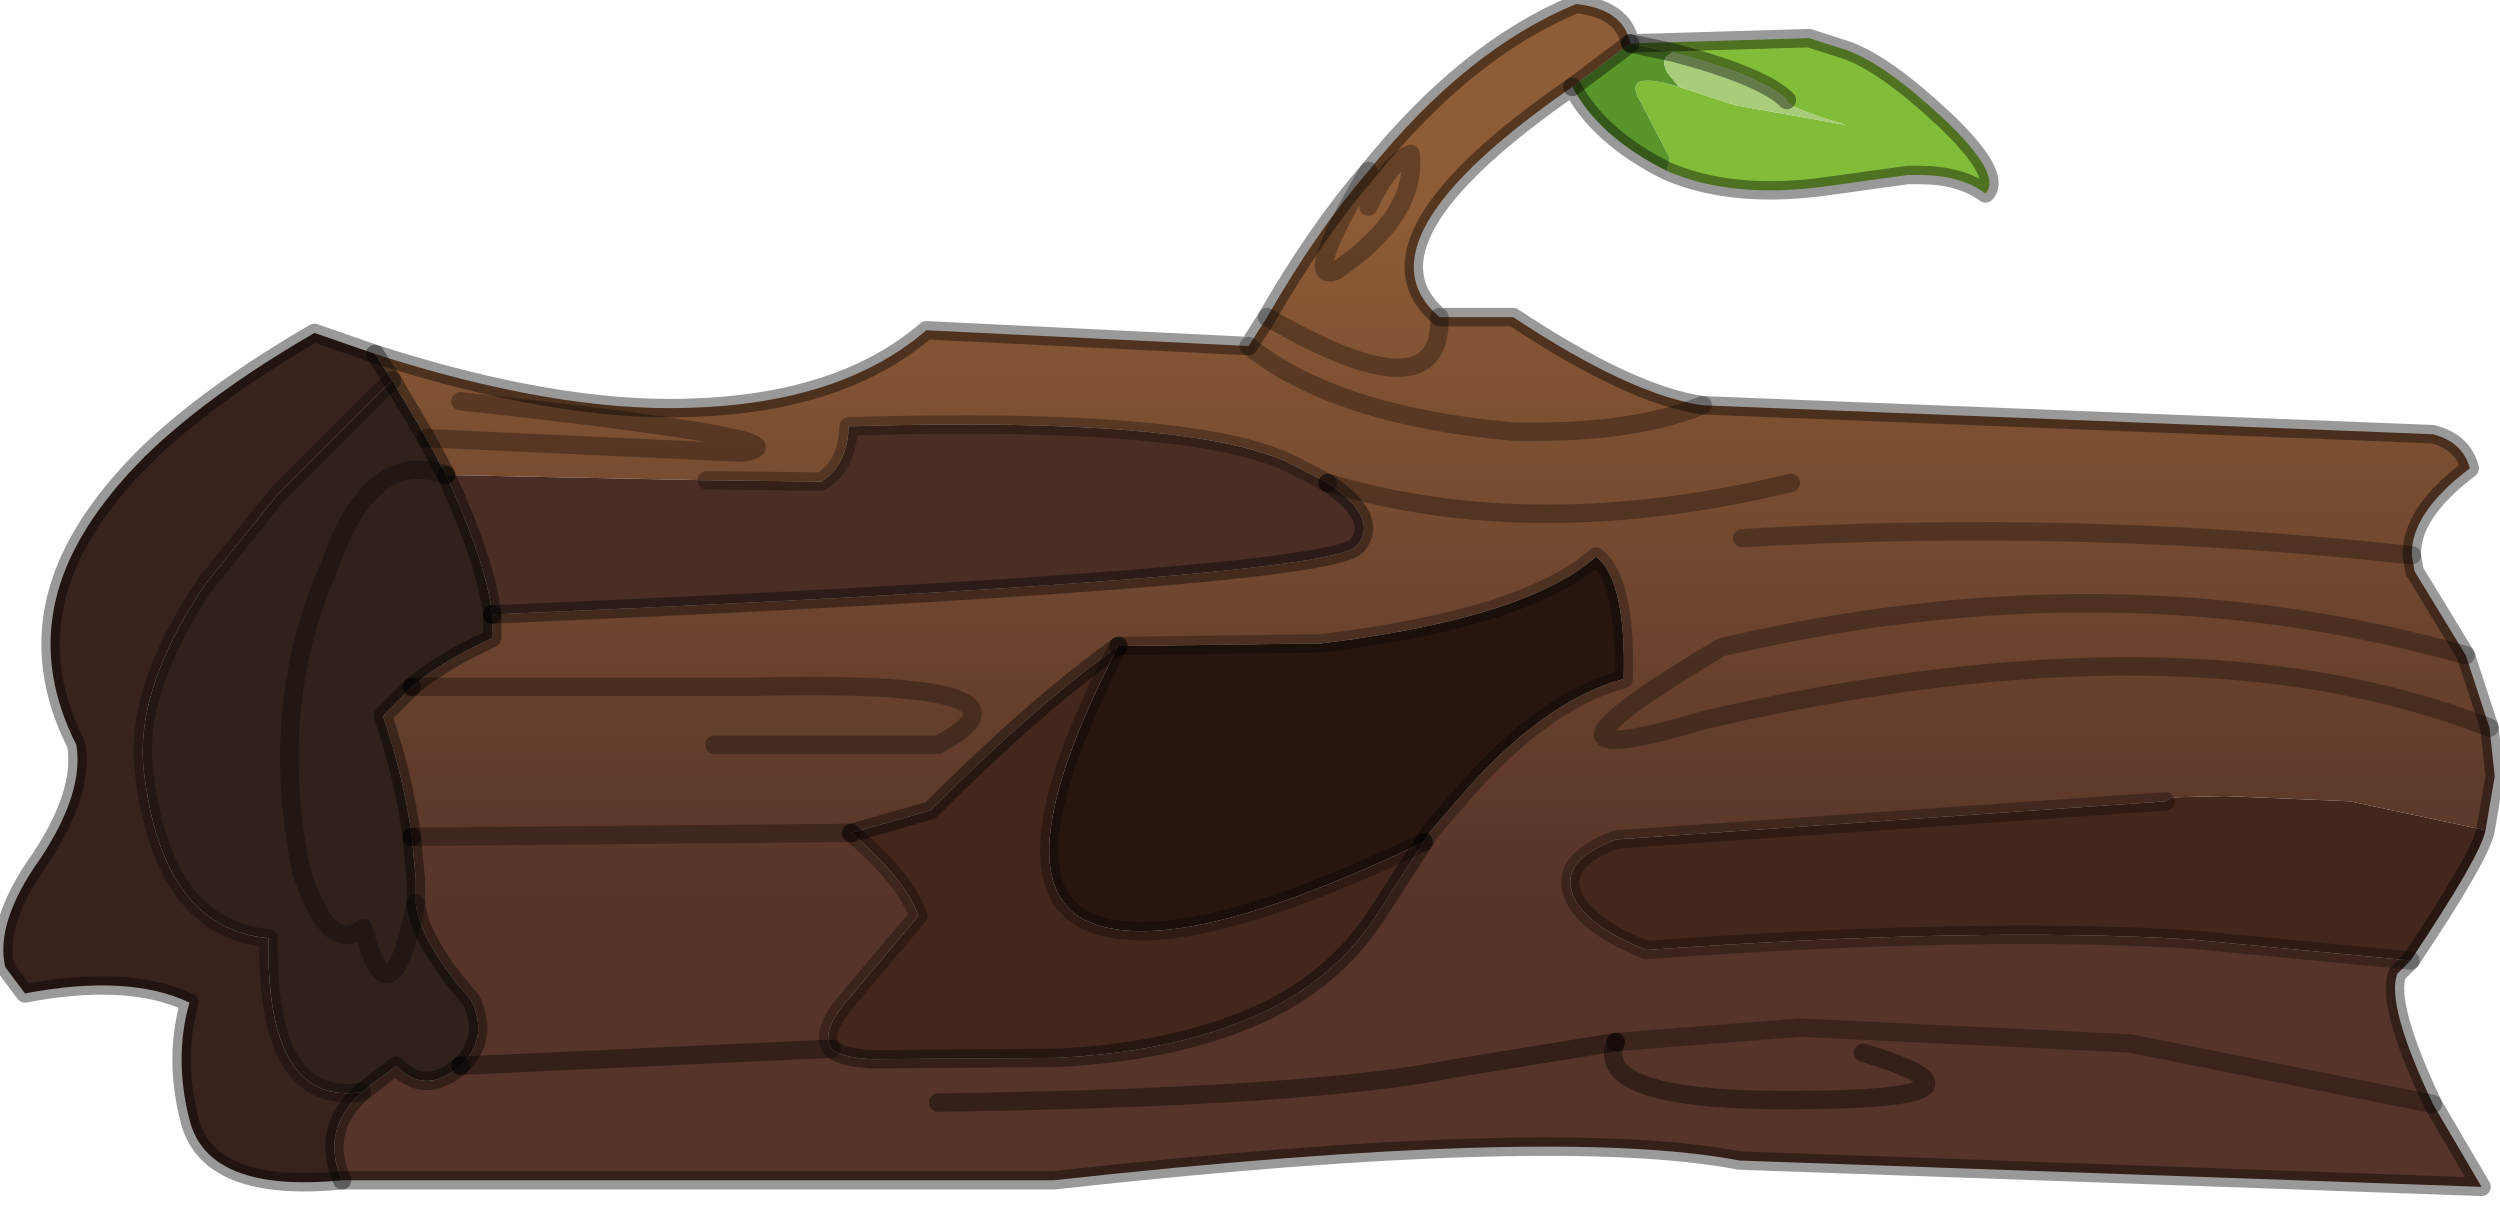 <?xml version="1.0" encoding="utf-8"?>
<svg version="1.1" id="Layer_1"
xmlns="http://www.w3.org/2000/svg"
xmlns:xlink="http://www.w3.org/1999/xlink"
width="95px" height="46px"
xml:space="preserve">
<g id="PathID_365" transform="matrix(1, 0, 0, 1, 49.05, 44.45)">
<path style="fill:#82BD39;fill-opacity:1" d="M14.4 -38.45L13.25 -40.65Q12.6 -41.8 14.75 -41.15L16.9 -40.45L21.1 -39.7Q18.75 -40.4 18.85 -40.65Q17.95 -41.55 14.55 -42.45L12.9 -42.8L19.7 -43L21.1 -42.55Q22.55 -42.05 24.85 -39.9Q27.05 -37.8 26.4 -37.1Q25.45 -37.8 23.9 -37.8L23.45 -37.8L20.55 -37.4Q16.85 -36.85 14.3 -37.95L14.4 -38.45" />
<path style="fill:#59952B;fill-opacity:1" d="M14.75 -41.15Q12.6 -41.8 13.25 -40.65L14.4 -38.45L14.3 -37.95Q11.7 -39.25 10.7 -41.15L12.9 -42.8L14.55 -42.45Q14 -42.3 14.3 -41.7L14.75 -41.15" />
<linearGradient
id="LinearGradID_89" gradientUnits="userSpaceOnUse" gradientTransform="matrix(0, 0.016, -0.027, 0, 3.8, -23.35)" spreadMethod ="pad" x1="-819.2" y1="0" x2="819.2" y2="0" >
<stop  offset="0" style="stop-color:#8E5C36;stop-opacity:1" />
<stop  offset="1" style="stop-color:#563429;stop-opacity:1" />
</linearGradient>
<path style="fill:url(#LinearGradID_89) " d="M-13.7 -13.65L-16.7 -12.8L-33.4 -12.65Q-33.7 -14.9 -34.5 -17.25L-33.4 -18.35L-20.65 -18.35Q-8.75 -18.65 -13.4 -16.15L-21.9 -16.15L-13.4 -16.15Q-8.75 -18.65 -20.65 -18.35L-33.4 -18.35Q-32.3 -19.3 -30.35 -20.2L-30.35 -21.1Q1.3 -22.45 2.5 -23.7Q3.4 -24.75 1.4 -26.1L0.15 -26.75Q-3.45 -28.65 -16.8 -28.25Q-16.85 -26.75 -17.85 -26.15L-22.2 -26.2L-32.1 -26.4L-32.85 -27.8L-34.15 -30L-34.8 -31Q-27.95 -28.8 -22.95 -28.95Q-17.1 -29.1 -13.85 -31.9L-1.6 -31.3L-0.9 -32.4Q1 -35.7 2.95 -37.95Q6.7 -42.6 10.85 -44.3Q12.65 -44.1 12.9 -42.8L10.7 -41.15Q2.25 -35.3 5.65 -32.4L8.45 -32.4Q12.9 -29.45 15.65 -29.05L43.4 -27.95Q44.55 -27.65 44.8 -26.65Q42.55 -24.95 42.6 -23.35L42.7 -22.75L44.65 -19.55L45.55 -16.8L45.75 -14.95L45.4 -12.9L40.25 -14L35.5 -14.2L33.45 -14.15L33.25 -14L12.35 -12.55Q10.4 -11.8 10.65 -10.7Q10.9 -9.4 13.5 -8.35Q26.15 -9.25 34.2 -8.75L42.55 -7.95L42.05 -7.45Q41.6 -6.3 43.4 -2.5L45.25 0.65L17.05 -0.35Q10 -1.7 -9 0.4L-36.05 0.4Q-36.9 -1.5 -35.3 -2.95L-34 -3.95Q-32.9 -2.8 -31.55 -3.95L-17.45 -4.6Q-17.05 -4.25 -15.9 -4.2L-8.95 -4.25Q-4.6 -4.45 -1.45 -5.8Q1.7 -7.15 3.4 -9.9L5.05 -12.45L5.3 -12.85L6.25 -13.95Q9.5 -17.8 12.65 -18.65Q12.75 -22.4 11.6 -23.3Q8.95 -20.95 1.15 -20L-6.55 -19.9Q-9.7 -17.65 -13.7 -13.65M19 -26.1Q9.3 -23.75 1.4 -26.1Q9.3 -23.75 19 -26.1M15.65 -29.05Q12.95 -27.95 8.45 -28.05Q1.7 -28.65 -1.6 -31.3Q1.7 -28.65 8.45 -28.05Q12.95 -27.95 15.65 -29.05M2.95 -36.6Q3.75 -38.3 4.55 -38.6Q4.8 -36.25 1.7 -34.15Q0.4 -33.65 2.95 -37.95Q0.4 -33.65 1.7 -34.15Q4.8 -36.25 4.55 -38.6Q3.75 -38.3 2.95 -36.6M-31.15 -6.45Q-33.05 -8.6 -33.25 -10.1L-33.25 -11.05L-33.4 -12.65L-16.7 -12.8Q-14.65 -11.05 -14.15 -9.65L-17.05 -6.2Q-17.85 -5.15 -17.45 -4.6L-31.55 -3.95Q-30.45 -5 -31.15 -6.45M45.55 -16.8Q34.05 -21.3 15.75 -17.1Q7.7 -14.7 16.35 -19.85Q31.2 -23.35 44.65 -19.55Q31.2 -23.35 16.35 -19.85Q7.7 -14.7 15.75 -17.1Q34.05 -21.3 45.55 -16.8M21.75 -4.45Q27.5 -2.7 19.45 -2.65Q11.4 -2.55 12.35 -4.85L19.35 -5.4L31.9 -4.8L43.4 -2.5L31.9 -4.8L19.35 -5.4L12.35 -4.85Q11.4 -2.55 19.45 -2.65Q27.5 -2.7 21.75 -4.45M-13.4 -2.55Q0.8 -2.75 6.2 -3.85L12.35 -4.85L6.2 -3.85Q0.8 -2.75 -13.4 -2.55M42.6 -23.35Q29.9 -24.75 17.15 -24Q29.9 -24.75 42.6 -23.35M-31.55 -29.2Q-17.7 -27.7 -20.9 -27.25L-32.85 -27.8L-20.9 -27.25Q-17.7 -27.7 -31.55 -29.2M-0.9 -32.4Q5.75 -28.55 5.65 -32.4Q5.75 -28.55 -0.9 -32.4" />
<path style="fill:#A8CC7A;fill-opacity:1" d="M14.3 -41.7Q14 -42.3 14.55 -42.45Q17.95 -41.55 18.85 -40.65Q18.75 -40.4 21.1 -39.7L16.9 -40.45L14.75 -41.15L14.3 -41.7" />
<path style="fill:#4A2D24;fill-opacity:1" d="M2.5 -23.7Q1.3 -22.45 -30.35 -21.1Q-30.55 -23 -32.1 -26.4L-22.2 -26.2L-17.85 -26.15Q-16.85 -26.75 -16.8 -28.25Q-3.45 -28.65 0.15 -26.75L1.4 -26.1Q3.4 -24.75 2.5 -23.7" />
<path style="fill:#27160D;fill-opacity:1" d="M-7.85 -9.5Q-11.05 -11.2 -6.55 -19.9L1.15 -20Q8.95 -20.95 11.6 -23.3Q12.75 -22.4 12.65 -18.65Q9.5 -17.8 6.25 -13.95L5.3 -12.85L5.05 -12.45Q-4.55 -7.85 -7.85 -9.5" />
<path style="fill:#43271D;fill-opacity:1" d="M34.2 -8.75Q26.15 -9.25 13.5 -8.35Q10.9 -9.4 10.65 -10.7Q10.4 -11.8 12.35 -12.55L33.25 -14L33.45 -14.15L35.5 -14.2L40.25 -14L45.4 -12.9Q45.2 -11.9 42.55 -7.95L34.2 -8.75M-16.7 -12.8L-13.7 -13.65Q-9.7 -17.65 -6.55 -19.9Q-11.05 -11.2 -7.85 -9.5Q-4.55 -7.85 5.05 -12.45L3.4 -9.9Q1.7 -7.15 -1.45 -5.8Q-4.6 -4.45 -8.95 -4.25L-15.9 -4.2Q-17.05 -4.25 -17.45 -4.6Q-17.85 -5.15 -17.05 -6.2L-14.15 -9.65Q-14.65 -11.05 -16.7 -12.8" />
<path style="fill:#31211B;fill-opacity:1" d="M-38.85 -8.8Q-42.8 -9.15 -43.55 -14.9Q-44.05 -18.1 -41.25 -22.25L-38.55 -25.6L-34.15 -30L-32.85 -27.8L-32.1 -26.4Q-30.55 -23 -30.35 -21.1L-30.35 -20.2Q-32.3 -19.3 -33.4 -18.35L-34.5 -17.25Q-33.7 -14.9 -33.4 -12.65L-33.25 -11.05L-33.25 -10.1Q-33.05 -8.6 -31.15 -6.45Q-30.45 -5 -31.55 -3.95Q-32.9 -2.8 -34 -3.95L-35.3 -2.95Q-38.95 -2.4 -38.85 -8.8M-32.1 -26.4Q-34.95 -27.45 -36.5 -23Q-38.9 -17.65 -37.6 -11.35Q-36.55 -8.1 -35.25 -9.2Q-34.25 -5.25 -33.25 -10.1Q-34.25 -5.25 -35.25 -9.2Q-36.55 -8.1 -37.6 -11.35Q-38.9 -17.65 -36.5 -23Q-34.95 -27.45 -32.1 -26.4" />
<path style="fill:#38231C;fill-opacity:1" d="M-34.15 -30L-38.55 -25.6L-41.25 -22.25Q-44.05 -18.1 -43.55 -14.9Q-42.8 -9.15 -38.85 -8.8Q-38.95 -2.4 -35.3 -2.95Q-36.9 -1.5 -36.05 0.4Q-41.15 0.9 -41.85 -1.9Q-42.45 -4.25 -41.85 -6.35Q-44.15 -7.45 -48.1 -6.7L-48.85 -7.7Q-49.25 -9.4 -47.5 -11.85Q-45.85 -14.35 -46.15 -16.15Q-48 -19.8 -46.35 -23.3Q-45.45 -25.2 -43.55 -27.1Q-41.15 -29.45 -37.1 -31.8L-34.8 -31L-34.15 -30" />
<path style="fill:none;stroke-width:0.7;stroke-linecap:round;stroke-linejoin:round;stroke-miterlimit:3;stroke:#000000;stroke-opacity:0.4" d="M12.9 -42.8L19.7 -43L21.1 -42.55Q22.55 -42.05 24.85 -39.9Q27.05 -37.8 26.4 -37.1Q25.45 -37.8 23.9 -37.8L23.45 -37.8L20.55 -37.4Q16.85 -36.85 14.3 -37.95Q11.7 -39.25 10.7 -41.15Q2.25 -35.3 5.65 -32.4L8.45 -32.4Q12.9 -29.45 15.65 -29.05L43.4 -27.95Q44.55 -27.65 44.8 -26.65Q42.55 -24.95 42.6 -23.35L42.7 -22.75L44.65 -19.55L45.55 -16.8L45.75 -14.95L45.4 -12.9Q45.2 -11.9 42.55 -7.95L42.05 -7.45Q41.6 -6.3 43.4 -2.5L45.25 0.65L17.05 -0.35Q10 -1.7 -9 0.4L-36.05 0.4Q-41.15 0.9 -41.85 -1.9Q-42.45 -4.25 -41.85 -6.35Q-44.15 -7.45 -48.1 -6.7L-48.85 -7.7Q-49.25 -9.4 -47.5 -11.85Q-45.85 -14.35 -46.15 -16.15Q-48 -19.8 -46.35 -23.3Q-45.45 -25.2 -43.55 -27.1Q-41.15 -29.45 -37.1 -31.8L-34.8 -31Q-27.95 -28.8 -22.95 -28.95Q-17.1 -29.1 -13.85 -31.9L-1.6 -31.3L-0.9 -32.4Q1 -35.7 2.95 -37.95Q6.7 -42.6 10.85 -44.3Q12.65 -44.1 12.9 -42.8z" />
<path style="fill:none;stroke-width:0.7;stroke-linecap:round;stroke-linejoin:round;stroke-miterlimit:3;stroke:#000000;stroke-opacity:0.4" d="M12.9 -42.8L14.55 -42.45Q17.95 -41.55 18.85 -40.65" />
<path style="fill:none;stroke-width:0.7;stroke-linecap:round;stroke-linejoin:round;stroke-miterlimit:3;stroke:#000000;stroke-opacity:0.4" d="M10.7 -41.15L12.9 -42.8" />
<path style="fill:none;stroke-width:0.7;stroke-linecap:round;stroke-linejoin:round;stroke-miterlimit:3;stroke:#000000;stroke-opacity:0.302" d="M1.4 -26.1L0.15 -26.75Q-3.45 -28.65 -16.8 -28.25Q-16.85 -26.75 -17.85 -26.15L-22.2 -26.2" />
<path style="fill:none;stroke-width:0.7;stroke-linecap:round;stroke-linejoin:round;stroke-miterlimit:3;stroke:#000000;stroke-opacity:0.4" d="M-32.1 -26.4Q-30.55 -23 -30.35 -21.1" />
<path style="fill:none;stroke-width:0.7;stroke-linecap:round;stroke-linejoin:round;stroke-miterlimit:3;stroke:#000000;stroke-opacity:0.4" d="M-30.35 -21.1Q1.3 -22.45 2.5 -23.7Q3.4 -24.75 1.4 -26.1" />
<path style="fill:none;stroke-width:0.7;stroke-linecap:round;stroke-linejoin:round;stroke-miterlimit:3;stroke:#000000;stroke-opacity:0.302" d="M1.4 -26.1Q9.3 -23.75 19 -26.1" />
<path style="fill:none;stroke-width:0.7;stroke-linecap:round;stroke-linejoin:round;stroke-miterlimit:3;stroke:#000000;stroke-opacity:0.302" d="M-1.6 -31.3Q1.7 -28.65 8.45 -28.05Q12.95 -27.95 15.65 -29.05" />
<path style="fill:none;stroke-width:0.7;stroke-linecap:round;stroke-linejoin:round;stroke-miterlimit:3;stroke:#000000;stroke-opacity:0.302" d="M2.95 -37.95Q0.4 -33.65 1.7 -34.15Q4.8 -36.25 4.55 -38.6Q3.75 -38.3 2.95 -36.6" />
<path style="fill:none;stroke-width:0.7;stroke-linecap:round;stroke-linejoin:round;stroke-miterlimit:3;stroke:#000000;stroke-opacity:0.302" d="M-6.55 -19.9L1.15 -20Q8.95 -20.95 11.6 -23.3Q12.75 -22.4 12.65 -18.65Q9.5 -17.8 6.25 -13.95L5.3 -12.85L5.05 -12.45" />
<path style="fill:none;stroke-width:0.7;stroke-linecap:round;stroke-linejoin:round;stroke-miterlimit:3;stroke:#000000;stroke-opacity:0.4" d="M5.05 -12.45L3.4 -9.9Q1.7 -7.15 -1.45 -5.8Q-4.6 -4.45 -8.95 -4.25L-15.9 -4.2Q-17.05 -4.25 -17.45 -4.6L-31.55 -3.95" />
<path style="fill:none;stroke-width:0.7;stroke-linecap:round;stroke-linejoin:round;stroke-miterlimit:3;stroke:#000000;stroke-opacity:0.4" d="M-31.55 -3.95Q-32.9 -2.8 -34 -3.95L-35.3 -2.95Q-36.9 -1.5 -36.05 0.4" />
<path style="fill:none;stroke-width:0.7;stroke-linecap:round;stroke-linejoin:round;stroke-miterlimit:3;stroke:#000000;stroke-opacity:0.302" d="M44.65 -19.55Q31.2 -23.35 16.35 -19.85Q7.7 -14.7 15.75 -17.1Q34.05 -21.3 45.55 -16.8" />
<path style="fill:none;stroke-width:0.7;stroke-linecap:round;stroke-linejoin:round;stroke-miterlimit:3;stroke:#000000;stroke-opacity:0.302" d="M43.4 -2.5L31.9 -4.8L19.35 -5.4L12.35 -4.85" />
<path style="fill:none;stroke-width:0.7;stroke-linecap:round;stroke-linejoin:round;stroke-miterlimit:3;stroke:#000000;stroke-opacity:0.4" d="M12.35 -4.85Q11.4 -2.55 19.45 -2.65Q27.5 -2.7 21.75 -4.45" />
<path style="fill:none;stroke-width:0.7;stroke-linecap:round;stroke-linejoin:round;stroke-miterlimit:3;stroke:#000000;stroke-opacity:0.302" d="M33.25 -14L12.35 -12.55Q10.4 -11.8 10.65 -10.7Q10.9 -9.4 13.5 -8.35Q26.15 -9.25 34.2 -8.75L42.55 -7.95" />
<path style="fill:none;stroke-width:0.7;stroke-linecap:round;stroke-linejoin:round;stroke-miterlimit:3;stroke:#000000;stroke-opacity:0.4" d="M12.35 -4.85L6.2 -3.85Q0.8 -2.75 -13.4 -2.55" />
<path style="fill:none;stroke-width:0.7;stroke-linecap:round;stroke-linejoin:round;stroke-miterlimit:3;stroke:#000000;stroke-opacity:0.302" d="M17.15 -24Q29.9 -24.75 42.6 -23.35" />
<path style="fill:none;stroke-width:0.7;stroke-linecap:round;stroke-linejoin:round;stroke-miterlimit:3;stroke:#000000;stroke-opacity:0.302" d="M-34.15 -30L-38.55 -25.6L-41.25 -22.25Q-44.05 -18.1 -43.55 -14.9Q-42.8 -9.15 -38.85 -8.8Q-38.95 -2.4 -35.3 -2.95" />
<path style="fill:none;stroke-width:0.7;stroke-linecap:round;stroke-linejoin:round;stroke-miterlimit:3;stroke:#000000;stroke-opacity:0.4" d="M-32.1 -26.4L-32.85 -27.8L-34.15 -30L-34.8 -31" />
<path style="fill:none;stroke-width:0.7;stroke-linecap:round;stroke-linejoin:round;stroke-miterlimit:3;stroke:#000000;stroke-opacity:0.302" d="M-32.85 -27.8L-20.9 -27.25Q-17.7 -27.7 -31.55 -29.2" />
<path style="fill:none;stroke-width:0.7;stroke-linecap:round;stroke-linejoin:round;stroke-miterlimit:3;stroke:#000000;stroke-opacity:0.4" d="M-30.35 -21.1L-30.35 -20.2Q-32.3 -19.3 -33.4 -18.35" />
<path style="fill:none;stroke-width:0.7;stroke-linecap:round;stroke-linejoin:round;stroke-miterlimit:3;stroke:#000000;stroke-opacity:0.302" d="M-33.4 -18.35L-20.65 -18.35Q-8.75 -18.65 -13.4 -16.15L-21.9 -16.15" />
<path style="fill:none;stroke-width:0.7;stroke-linecap:round;stroke-linejoin:round;stroke-miterlimit:3;stroke:#000000;stroke-opacity:0.4" d="M-33.4 -18.35L-34.5 -17.25Q-33.7 -14.9 -33.4 -12.65" />
<path style="fill:none;stroke-width:0.7;stroke-linecap:round;stroke-linejoin:round;stroke-miterlimit:3;stroke:#000000;stroke-opacity:0.302" d="M-33.4 -12.65L-16.7 -12.8" />
<path style="fill:none;stroke-width:0.7;stroke-linecap:round;stroke-linejoin:round;stroke-miterlimit:3;stroke:#000000;stroke-opacity:0.4" d="M-16.7 -12.8L-13.7 -13.65Q-9.7 -17.65 -6.55 -19.9" />
<path style="fill:none;stroke-width:0.7;stroke-linecap:round;stroke-linejoin:round;stroke-miterlimit:3;stroke:#000000;stroke-opacity:0.302" d="M-6.55 -19.9Q-11.05 -11.2 -7.85 -9.5Q-4.55 -7.85 5.05 -12.45" />
<path style="fill:none;stroke-width:0.7;stroke-linecap:round;stroke-linejoin:round;stroke-miterlimit:3;stroke:#000000;stroke-opacity:0.302" d="M-33.25 -10.1Q-34.25 -5.25 -35.25 -9.2Q-36.55 -8.1 -37.6 -11.35Q-38.9 -17.65 -36.5 -23Q-34.95 -27.45 -32.1 -26.4" />
<path style="fill:none;stroke-width:0.7;stroke-linecap:round;stroke-linejoin:round;stroke-miterlimit:3;stroke:#000000;stroke-opacity:0.4" d="M-33.4 -12.65L-33.25 -11.05L-33.25 -10.1Q-33.05 -8.6 -31.15 -6.45Q-30.45 -5 -31.55 -3.95" />
<path style="fill:none;stroke-width:0.7;stroke-linecap:round;stroke-linejoin:round;stroke-miterlimit:3;stroke:#000000;stroke-opacity:0.302" d="M-17.45 -4.6Q-17.85 -5.15 -17.05 -6.2L-14.15 -9.65Q-14.65 -11.05 -16.7 -12.8" />
<path style="fill:none;stroke-width:0.7;stroke-linecap:round;stroke-linejoin:round;stroke-miterlimit:3;stroke:#000000;stroke-opacity:0.302" d="M5.65 -32.4Q5.75 -28.55 -0.9 -32.4" />
</g>
</svg>
